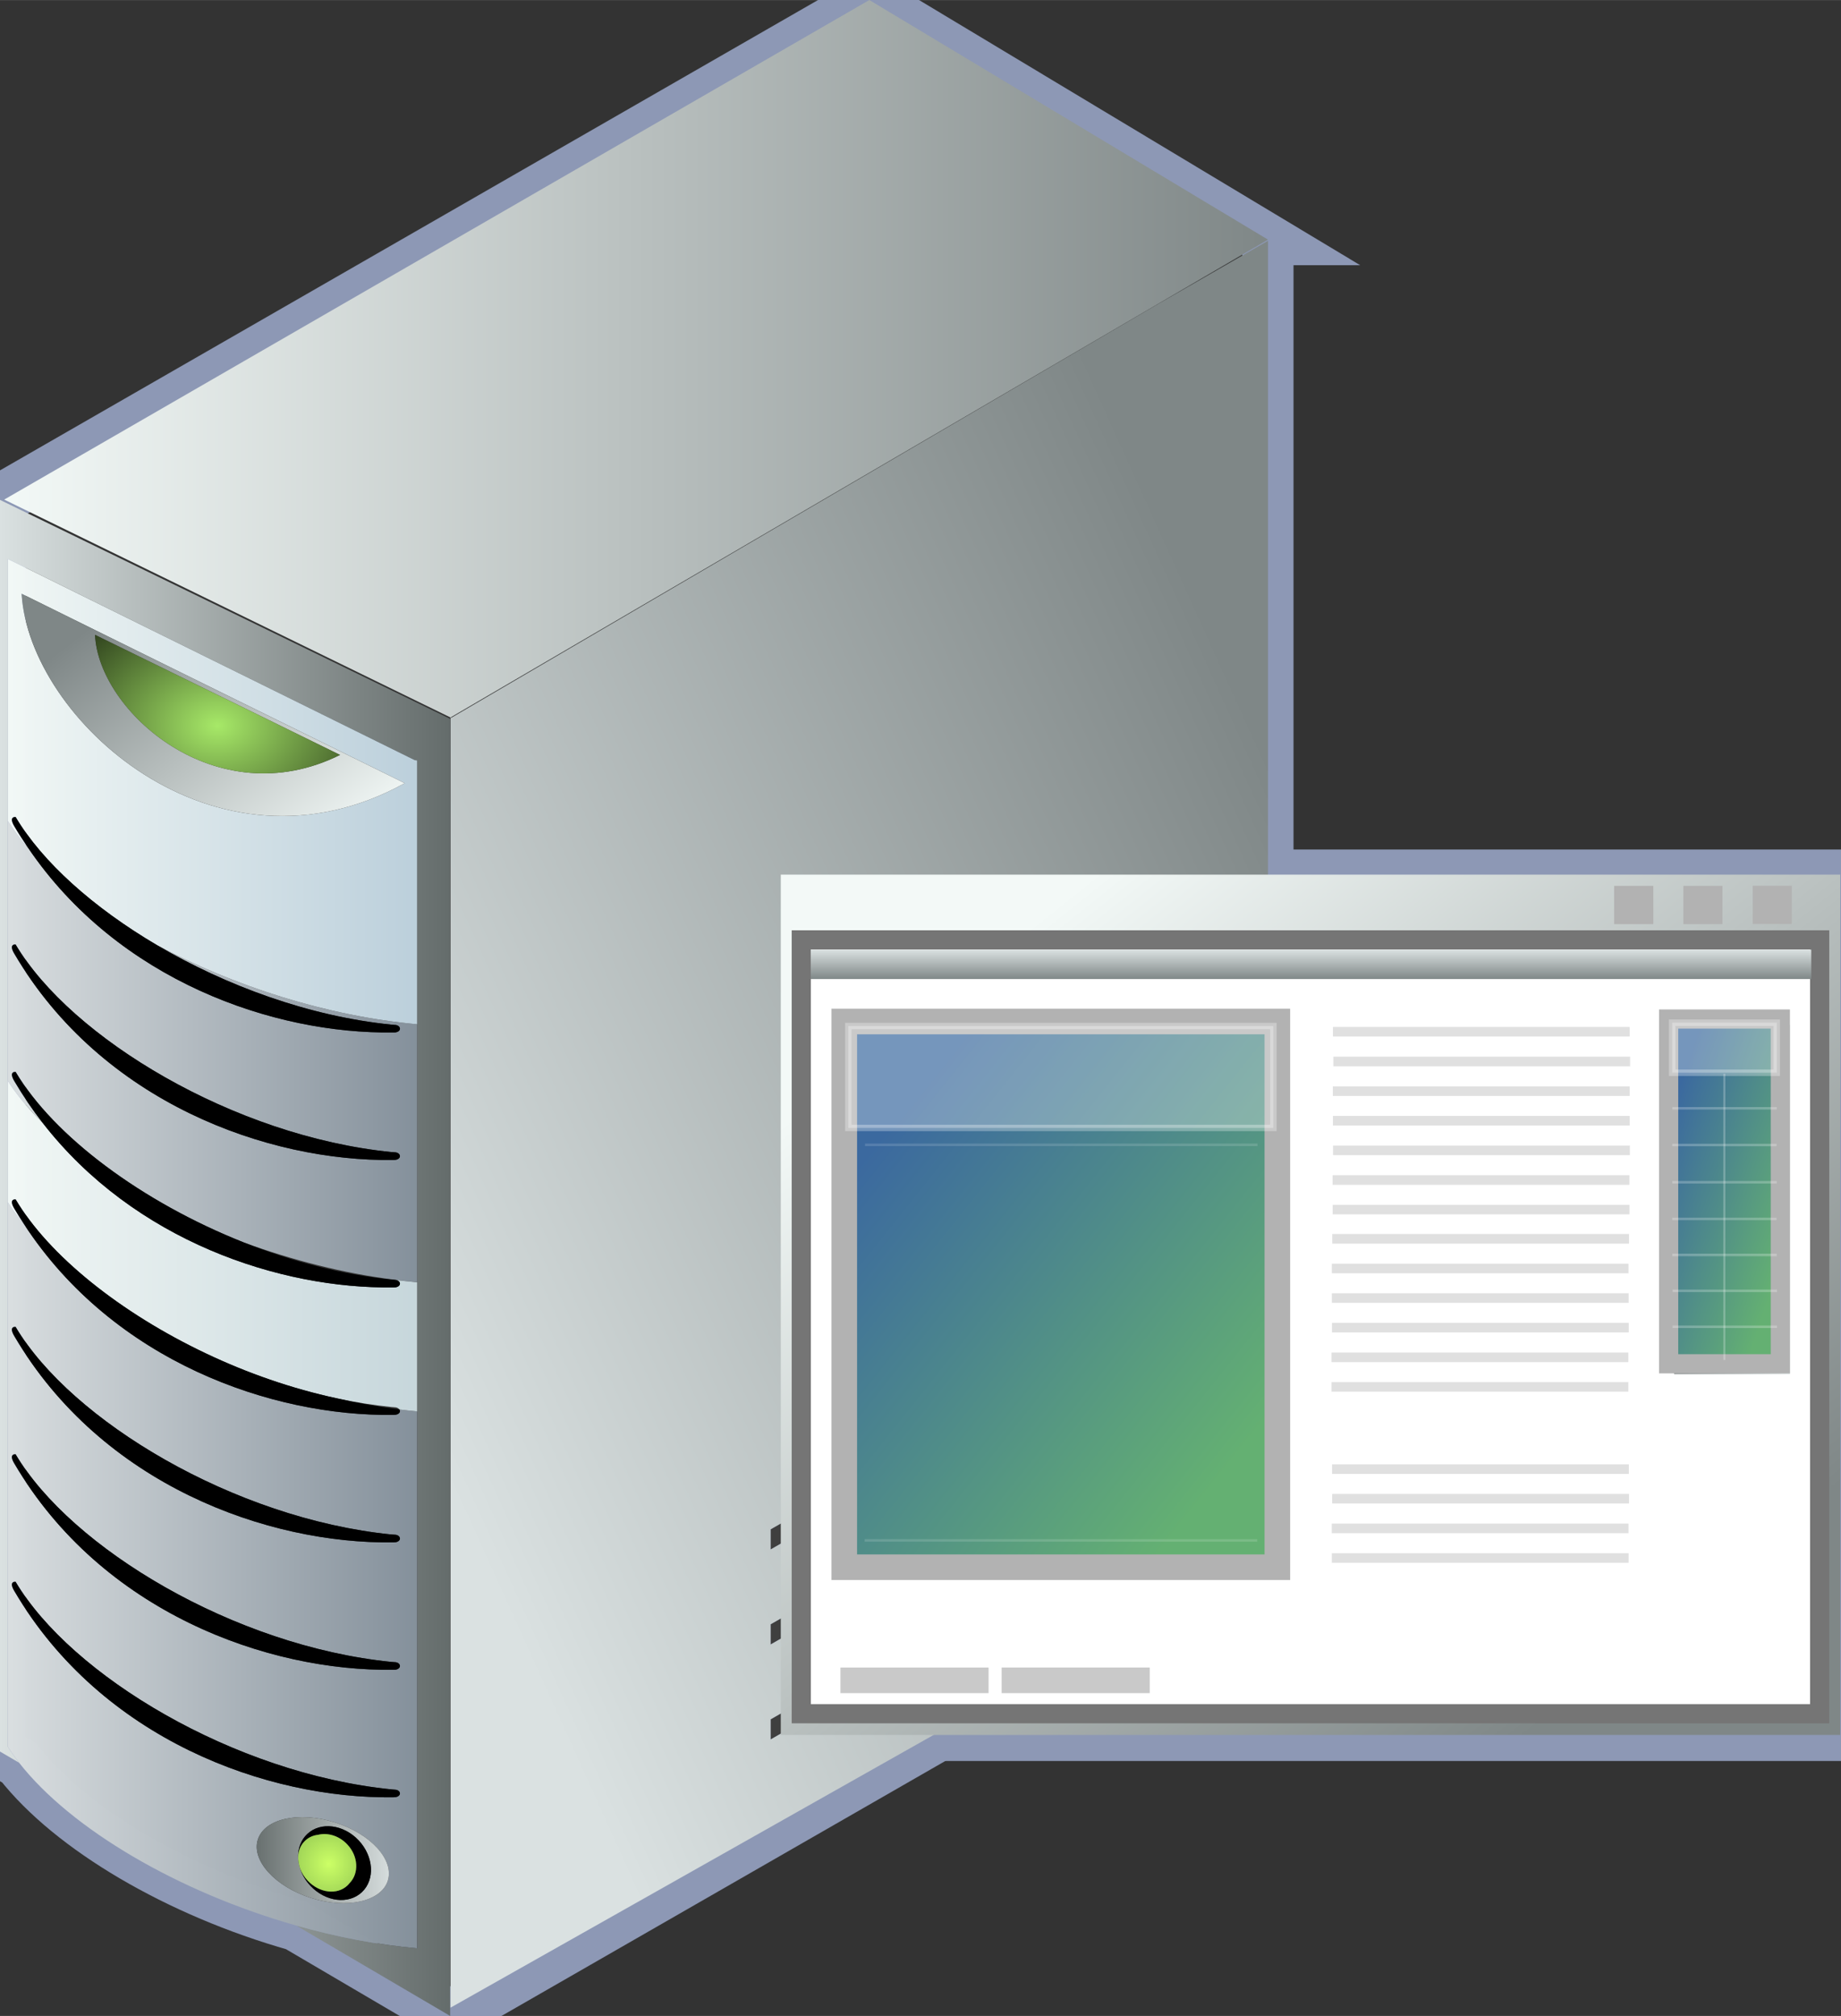 <svg xmlns="http://www.w3.org/2000/svg" xmlns:xlink="http://www.w3.org/1999/xlink" version="1.1" width="0.749" height="0.82" viewBox="0 0 53.958 59.071">
  <rect x="0" y="0" width="53.958" height="59.071" fill="#333333" stroke="none"/>
  <title><![CDATA[Application Server]]></title>
  <g transform=" scale(1) ">
    <path xmlns="http://www.w3.org/2000/svg" d="  M37.163,7.021 L25.48,0 L0,14.647 L0,51.323 L0.564,51.654 C2.079,53.59 5.218,55.438 8.681,56.42 L13.194,59.07 L37.163,45.304 L37.163,42.595 L37.161,42.561 L36.641,42.313 L37.163,42.015 L37.163,39.812 L37.161,39.776 L36.641,39.53 L37.163,39.23 L37.163,37.027 L37.161,36.993 L36.677,36.763 L37.162,36.486 L37.162,7.055 L37.162,7.021 L37.163,7.021 Z" style="stroke-width: 1.5; stroke: #8d98b5; stroke-dasharray: none; stroke-linecap: butt; stroke-linejoin: miter; fill: none; "/>
    <path xmlns="http://www.w3.org/2000/svg" d="  M22.905,50.85 L53.958,50.85 L53.958,25.642 L22.905,25.642 L22.905,50.85 Z" style="stroke-width: 1.5; stroke: #8d98b5; stroke-dasharray: none; stroke-linecap: butt; stroke-linejoin: miter; fill: none; "/>
    <path xmlns="http://www.w3.org/2000/svg" d="  M22.585,45.404 L37.161,36.995 L36.678,36.764 L22.585,44.811 L22.585,45.404 Z" style="fill-rule: evenodd; fill: #3f3f3f; "/>
    <path xmlns="http://www.w3.org/2000/svg" d="  M22.585,48.188 L37.161,39.778 L36.641,39.532 L22.585,47.594 L22.585,48.188 Z" style="fill-rule: evenodd; fill: #3f3f3f; "/>
    <path xmlns="http://www.w3.org/2000/svg" d="  M22.585,50.971 L37.161,42.562 L36.641,42.315 L22.585,50.379 L22.585,50.971 Z" style="fill-rule: evenodd; fill: #3f3f3f; "/>
    <defs xmlns="http://www.w3.org/2000/svg" xmlns:xlink="http://www.w3.org/1999/xlink">
      <linearGradient id="grad157">
        <stop offset="0%" stop-color="#646c6b" stop-opacity="1"/>
        <stop offset="100%" stop-color="#dae1e1" stop-opacity="1"/>
      </linearGradient>
      <linearGradient xlink:href="#grad157" id="grad158" x1="0" y1="0" x2="0" y2="1" gradientTransform="rotate(90 .5 .5)" gradientUnits="objectBoundingBox">
  </linearGradient>
    </defs>
    <path xmlns="http://www.w3.org/2000/svg" d="  M13.194,21.063 L0,14.647 L0,51.323 L0.564,51.654 C0.443,51.499 0.331,51.342 0.23,51.185 L0.23,35.229 L0.23,31.669 L0.23,24.055 L0.23,16.377 L12.157,22.273 C12.157,22.273 12.203,22.278 12.226,22.281 L12.226,30.012 L12.226,37.574 L12.226,41.356 L12.226,57.089 C11.041,56.983 9.842,56.749 8.681,56.421 L13.194,59.071 L13.194,21.063 Z" style="fill-rule: evenodd; fill: url(#grad158); "/>
    <defs xmlns="http://www.w3.org/2000/svg" xmlns:xlink="http://www.w3.org/1999/xlink">
      <linearGradient id="grad159">
        <stop offset="0%" stop-color="#85919c" stop-opacity="0.988"/>
        <stop offset="100%" stop-color="#dadfe1" stop-opacity="0.988"/>
      </linearGradient>
      <linearGradient xlink:href="#grad159" id="grad160" x1="0" y1="0" x2="0" y2="1" gradientTransform="rotate(90 .5 .5)" gradientUnits="objectBoundingBox">
  </linearGradient>
    </defs>
    <path xmlns="http://www.w3.org/2000/svg" d="  M11.722,41.348 C11.722,41.408 11.651,41.457 11.56,41.457 C11.553,41.457 11.537,41.459 11.537,41.459 C7.976,41.511 3.333,39.892 0.709,35.88 C0.53,35.662 0.367,35.445 0.23,35.23 L0.23,51.186 C0.331,51.343 0.442,51.499 0.563,51.655 C2.078,53.591 5.217,55.438 8.68,56.421 C9.841,56.749 11.039,56.983 12.225,57.089 L12.225,41.355 C12.053,41.339 11.878,41.32 11.704,41.298 C11.714,41.315 11.722,41.33 11.722,41.348 Z M11.366,55.108 C11.173,55.719 10.162,55.945 9.112,55.612 C8.06,55.279 7.364,54.512 7.558,53.902 C7.751,53.291 8.761,53.066 9.812,53.399 C10.864,53.731 11.559,54.498 11.366,55.108 Z M11.56,52.661 C11.553,52.661 11.537,52.663 11.537,52.663 C7.844,52.718 2.984,50.975 0.424,46.626 C0.238,46.32 0.459,46.348 0.459,46.348 C2.08,49.09 6.86,51.968 11.473,52.432 C11.494,52.435 11.56,52.44 11.569,52.44 C11.659,52.44 11.723,52.494 11.723,52.553 C11.722,52.612 11.651,52.661 11.56,52.661 Z M11.56,48.927 C11.553,48.927 11.537,48.927 11.537,48.927 C7.844,48.983 2.984,47.239 0.424,42.89 C0.238,42.584 0.459,42.612 0.459,42.612 C2.08,45.354 6.86,48.234 11.473,48.697 C11.494,48.7 11.56,48.704 11.569,48.704 C11.659,48.704 11.723,48.758 11.723,48.818 C11.722,48.877 11.651,48.927 11.56,48.927 Z M11.56,45.192 C11.553,45.192 11.537,45.194 11.537,45.194 C7.844,45.248 2.984,43.506 0.424,39.157 C0.238,38.849 0.459,38.879 0.459,38.879 C2.08,41.62 6.86,44.499 11.473,44.963 C11.494,44.965 11.56,44.969 11.569,44.969 C11.659,44.969 11.723,45.025 11.723,45.083 C11.723,45.142 11.651,45.192 11.56,45.192 Z" style="fill-rule: evenodd; fill: url(#grad160); "/>
    <defs xmlns="http://www.w3.org/2000/svg" xmlns:xlink="http://www.w3.org/1999/xlink">
      <linearGradient id="grad161">
        <stop offset="0%" stop-color="#85919c" stop-opacity="0.988"/>
        <stop offset="100%" stop-color="#dadfe1" stop-opacity="0.988"/>
      </linearGradient>
      <linearGradient xlink:href="#grad161" id="grad162" x1="0" y1="0" x2="0" y2="1" gradientTransform="rotate(90 .5 .5)" gradientUnits="objectBoundingBox">
  </linearGradient>
    </defs>
    <path xmlns="http://www.w3.org/2000/svg" d="  M11.473,30.023 C11.493,30.026 11.559,30.031 11.568,30.031 C11.659,30.031 11.722,30.085 11.722,30.143 C11.722,30.203 11.651,30.252 11.56,30.252 C11.553,30.252 11.537,30.252 11.537,30.252 C8.027,30.306 3.464,28.733 0.824,24.843 C0.596,24.582 0.398,24.32 0.23,24.055 L0.23,31.669 C0.496,32.086 0.841,32.5 1.254,32.906 C0.957,32.525 0.678,32.117 0.424,31.685 C0.238,31.379 0.459,31.407 0.459,31.407 C1.568,33.282 4.152,35.22 7.149,36.407 C8.561,36.925 10.066,37.309 11.563,37.499 C11.564,37.499 11.567,37.499 11.569,37.499 C11.576,37.499 11.582,37.501 11.589,37.502 C11.778,37.526 11.969,37.548 12.158,37.565 C12.181,37.568 12.203,37.571 12.226,37.573 L12.226,30.011 C9.563,29.771 6.835,28.886 4.601,27.692 C6.622,28.884 9.07,29.782 11.473,30.023 Z M11.56,33.987 C11.553,33.987 11.537,33.989 11.537,33.989 C7.844,34.042 2.984,32.301 0.424,27.952 C0.238,27.645 0.459,27.674 0.459,27.674 C2.08,30.414 6.86,33.294 11.473,33.757 C11.494,33.76 11.56,33.764 11.569,33.764 C11.659,33.764 11.723,33.82 11.723,33.878 C11.723,33.937 11.651,33.987 11.56,33.987 Z" style="fill-rule: evenodd; fill: url(#grad162); "/>
    <defs xmlns="http://www.w3.org/2000/svg" xmlns:xlink="http://www.w3.org/1999/xlink">
      <linearGradient id="grad163">
        <stop offset="0%" stop-color="#c8d8dd" stop-opacity="0.988"/>
        <stop offset="100%" stop-color="#f3f9f7" stop-opacity="0.988"/>
      </linearGradient>
      <linearGradient xlink:href="#grad163" id="grad164" x1="0" y1="0" x2="0" y2="1" gradientTransform="rotate(90 .5 .5)" gradientUnits="objectBoundingBox">
  </linearGradient>
    </defs>
    <path xmlns="http://www.w3.org/2000/svg" d="  M12.157,37.566 C11.968,37.549 11.777,37.526 11.588,37.503 C11.666,37.511 11.722,37.56 11.722,37.614 C11.722,37.672 11.651,37.723 11.56,37.723 C11.553,37.723 11.537,37.723 11.537,37.723 C8.212,37.772 3.941,36.363 1.254,32.906 C0.841,32.501 0.495,32.086 0.23,31.67 L0.23,35.23 C0.368,35.445 0.53,35.662 0.71,35.88 C0.611,35.729 0.514,35.578 0.424,35.422 C0.238,35.114 0.459,35.144 0.459,35.144 C1.427,36.783 3.528,38.471 6.044,39.662 C7.248,40.234 8.549,40.689 9.866,40.972 C10.401,41.087 10.939,41.174 11.473,41.228 C11.494,41.23 11.56,41.236 11.569,41.236 C11.632,41.236 11.68,41.264 11.705,41.299 C11.879,41.321 12.054,41.34 12.226,41.356 L12.226,37.574 C12.203,37.571 12.181,37.569 12.157,37.566 Z" style="fill-rule: evenodd; fill: url(#grad164); "/>
    <defs xmlns="http://www.w3.org/2000/svg" xmlns:xlink="http://www.w3.org/1999/xlink">
      <linearGradient id="grad165">
        <stop offset="0%" stop-color="#bdd1dd" stop-opacity="0.988"/>
        <stop offset="100%" stop-color="#f3f9f7" stop-opacity="0.988"/>
      </linearGradient>
      <linearGradient xlink:href="#grad165" id="grad166" x1="0" y1="0" x2="0" y2="1" gradientTransform="rotate(90 .5 .5)" gradientUnits="objectBoundingBox">
  </linearGradient>
    </defs>
    <path xmlns="http://www.w3.org/2000/svg" d="  M12.157,22.273 L0.23,16.377 L0.23,24.055 C0.398,24.32 0.596,24.582 0.824,24.843 C0.684,24.64 0.55,24.433 0.424,24.218 C0.238,23.91 0.459,23.939 0.459,23.939 C1.235,25.253 2.738,26.597 4.6,27.693 C6.834,28.887 9.562,29.771 12.226,30.012 L12.226,22.281 C12.203,22.278 12.157,22.273 12.157,22.273 Z M0.634,17.398 L11.863,22.948 C6.295,26.026 0.847,21.063 0.634,17.398 Z" style="fill-rule: evenodd; fill: url(#grad166); "/>
    <path xmlns="http://www.w3.org/2000/svg" d="  M11.568,52.44 C11.559,52.44 11.493,52.435 11.473,52.432 C6.86,51.968 2.08,49.09 0.458,46.348 C0.458,46.348 0.237,46.32 0.423,46.626 C2.983,50.975 7.844,52.718 11.537,52.663 C11.537,52.663 11.552,52.661 11.56,52.661 C11.65,52.661 11.721,52.613 11.721,52.553 C11.722,52.494 11.659,52.44 11.568,52.44 Z" style="fill-rule: evenodd; fill: #000000; "/>
    <path xmlns="http://www.w3.org/2000/svg" d="  M11.568,48.704 C11.559,48.704 11.493,48.7 11.473,48.697 C6.86,48.234 2.08,45.354 0.458,42.612 C0.458,42.612 0.237,42.584 0.423,42.89 C2.983,47.239 7.844,48.983 11.537,48.927 C11.537,48.927 11.552,48.927 11.56,48.927 C11.65,48.927 11.721,48.877 11.721,48.818 C11.722,48.758 11.659,48.704 11.568,48.704 Z" style="fill-rule: evenodd; fill: #000000; "/>
    <path xmlns="http://www.w3.org/2000/svg" d="  M11.568,44.969 C11.559,44.969 11.493,44.965 11.473,44.963 C6.86,44.499 2.08,41.62 0.458,38.879 C0.458,38.879 0.237,38.849 0.423,39.157 C2.983,43.506 7.844,45.248 11.537,45.194 C11.537,45.194 11.552,45.192 11.56,45.192 C11.65,45.192 11.721,45.142 11.721,45.083 C11.721,45.024 11.659,44.969 11.568,44.969 Z" style="fill-rule: evenodd; fill: #000000; "/>
    <path xmlns="http://www.w3.org/2000/svg" d="  M11.704,41.298 C11.091,41.223 10.477,41.114 9.866,40.971 C8.549,40.688 7.249,40.233 6.044,39.661 C3.528,38.469 1.427,36.782 0.459,35.143 C0.459,35.143 0.238,35.114 0.424,35.421 C0.514,35.578 0.611,35.728 0.71,35.879 C3.333,39.892 7.976,41.51 11.538,41.458 C11.538,41.458 11.554,41.456 11.561,41.456 C11.652,41.456 11.723,41.408 11.723,41.347 C11.722,41.33 11.714,41.315 11.704,41.298 Z" style="fill-rule: evenodd; fill: #000000; "/>
    <path xmlns="http://www.w3.org/2000/svg" d="  M11.589,37.503 C11.58,37.502 11.572,37.5 11.563,37.5 C11.549,37.5 11.492,37.495 11.473,37.492 C10.015,37.346 8.538,36.956 7.149,36.407 C4.152,35.221 1.568,33.283 0.459,31.408 C0.459,31.408 0.238,31.38 0.424,31.686 C0.679,32.118 0.957,32.525 1.254,32.906 C3.941,36.363 8.212,37.772 11.537,37.723 C11.537,37.723 11.553,37.723 11.56,37.723 C11.651,37.723 11.722,37.673 11.722,37.614 C11.722,37.56 11.666,37.51 11.589,37.503 Z" style="fill-rule: evenodd; fill: #000000; "/>
    <path xmlns="http://www.w3.org/2000/svg" d="  M11.568,30.031 C11.559,30.031 11.493,30.026 11.473,30.023 C9.07,29.782 6.622,28.884 4.6,27.693 C2.738,26.597 1.235,25.253 0.459,23.939 C0.459,23.939 0.238,23.91 0.424,24.218 C0.55,24.433 0.685,24.64 0.824,24.843 C3.464,28.733 8.027,30.306 11.537,30.252 C11.537,30.252 11.553,30.252 11.56,30.252 C11.651,30.252 11.722,30.204 11.722,30.143 C11.722,30.085 11.659,30.031 11.568,30.031 Z" style="fill-rule: evenodd; fill: #000000; "/>
    <path xmlns="http://www.w3.org/2000/svg" d="  M11.568,33.764 C11.559,33.764 11.493,33.76 11.473,33.757 C6.86,33.294 2.08,30.414 0.458,27.674 C0.458,27.674 0.237,27.645 0.423,27.952 C2.983,32.301 7.844,34.042 11.537,33.989 C11.537,33.989 11.552,33.987 11.56,33.987 C11.65,33.987 11.721,33.938 11.721,33.878 C11.721,33.819 11.659,33.764 11.568,33.764 Z" style="fill-rule: evenodd; fill: #000000; "/>
    <defs xmlns="http://www.w3.org/2000/svg">
      <linearGradient id="grad167">
        <stop offset="0%" stop-color="#646c6b" stop-opacity="1"/>
        <stop offset="100%" stop-color="#dae1e1" stop-opacity="1"/>
      </linearGradient>
    </defs>
    <path xmlns="http://www.w3.org/2000/svg" d="  M9.812,53.399 C8.76,53.066 7.75,53.291 7.557,53.902 C7.364,54.513 8.059,55.279 9.111,55.612 C10.161,55.945 11.172,55.72 11.366,55.108 C11.559,54.497 10.864,53.731 9.812,53.399 Z M10.606,55.444 C10.215,55.811 9.541,55.728 9.098,55.256 C8.955,55.105 8.855,54.931 8.797,54.754 C8.758,54.637 8.74,54.52 8.738,54.405 C8.735,54.151 8.823,53.911 9.005,53.74 C9.395,53.372 10.069,53.456 10.512,53.926 C10.954,54.396 10.996,55.076 10.606,55.444 Z" style="fill-rule: evenodd; fill: url(#grad167); "/>
    <path xmlns="http://www.w3.org/2000/svg" d="  M9.005,53.74 C8.823,53.912 8.735,54.152 8.738,54.406 C8.746,54.226 8.813,54.057 8.944,53.934 C9.049,53.834 9.181,53.779 9.324,53.762 C9.605,53.692 9.939,53.79 10.178,54.044 C10.504,54.388 10.53,54.892 10.244,55.181 C10.226,55.205 10.204,55.228 10.183,55.249 C9.88,55.535 9.358,55.471 9.017,55.106 C8.915,54.999 8.844,54.879 8.797,54.755 C8.855,54.931 8.955,55.106 9.098,55.257 C9.541,55.729 10.214,55.812 10.606,55.444 C10.997,55.077 10.954,54.398 10.512,53.927 C10.069,53.457 9.395,53.373 9.005,53.74 Z" style="fill-rule: evenodd; fill: #000000; "/>
    <defs xmlns="http://www.w3.org/2000/svg">
      <radialGradient id="grad168" cx="50%" cy="50%" r="100%">
        <stop offset="0%" stop-color="#ccff66" stop-opacity="1"/>
        <stop offset="100%" stop-color="#7ab04a" stop-opacity="1"/>
      </radialGradient>
    </defs>
    <path xmlns="http://www.w3.org/2000/svg" d="  M10.183,55.249 C10.204,55.229 10.226,55.205 10.244,55.181 C10.53,54.892 10.504,54.388 10.178,54.044 C9.94,53.79 9.605,53.692 9.324,53.762 C9.182,53.778 9.049,53.834 8.944,53.934 C8.812,54.057 8.745,54.226 8.738,54.406 C8.74,54.521 8.758,54.638 8.797,54.755 C8.844,54.879 8.915,54.999 9.017,55.106 C9.358,55.471 9.879,55.535 10.183,55.249 Z" style="fill-rule: evenodd; fill: url(#grad168); "/>
    <defs xmlns="http://www.w3.org/2000/svg" xmlns:xlink="http://www.w3.org/1999/xlink">
      <linearGradient id="grad169">
        <stop offset="0%" stop-color="#7f8787" stop-opacity="1"/>
        <stop offset="100%" stop-color="#f3f9f7" stop-opacity="1"/>
      </linearGradient>
      <linearGradient xlink:href="#grad169" id="grad170" x1="0" y1="0" x2="0" y2="1" gradientTransform="rotate(315 .5 .5)" gradientUnits="objectBoundingBox">
  </linearGradient>
    </defs>
    <path xmlns="http://www.w3.org/2000/svg" d="  M0.634,17.398 C0.847,21.063 6.295,26.026 11.863,22.948 L0.634,17.398 Z M2.786,18.602 L9.965,22.12 C6.336,23.921 2.88,20.834 2.786,18.602 Z" style="fill-rule: evenodd; fill: url(#grad170); "/>
    <defs xmlns="http://www.w3.org/2000/svg">
      <radialGradient id="grad171" cx="50%" cy="50%" r="100%">
        <stop offset="0%" stop-color="#a7e968" stop-opacity="1"/>
        <stop offset="100%" stop-color="#000000" stop-opacity="1"/>
      </radialGradient>
    </defs>
    <path xmlns="http://www.w3.org/2000/svg" d="  M2.786,18.602 C2.88,20.834 6.335,23.921 9.965,22.12 L2.786,18.602 Z" style="fill-rule: evenodd; fill: url(#grad171); "/>
    <defs xmlns="http://www.w3.org/2000/svg" xmlns:xlink="http://www.w3.org/1999/xlink">
      <linearGradient id="grad172">
        <stop offset="0%" stop-color="#7f8787" stop-opacity="1"/>
        <stop offset="100%" stop-color="#dae1e1" stop-opacity="1"/>
      </linearGradient>
      <linearGradient xlink:href="#grad172" id="grad173" x1="0" y1="0" x2="0" y2="1" gradientTransform="rotate(45 .5 .5)" gradientUnits="objectBoundingBox">
  </linearGradient>
    </defs>
    <path xmlns="http://www.w3.org/2000/svg" d="  M13.225,21.032 L13.204,21.023 L13.204,58.828 L37.163,45.306 L37.163,42.596 L22.585,50.971 L22.585,50.379 L36.641,42.315 L37.163,42.016 L37.163,39.813 L22.585,48.188 L22.585,47.594 L36.641,39.532 L37.163,39.231 L37.163,37.028 L22.585,45.404 L22.585,44.811 L36.678,36.764 L37.163,36.487 L37.163,7.055 L33.947,8.903 L13.225,21.032 Z" style="fill-rule: evenodd; fill: url(#grad173); "/>
    <defs xmlns="http://www.w3.org/2000/svg" xmlns:xlink="http://www.w3.org/1999/xlink">
      <linearGradient id="grad174">
        <stop offset="0%" stop-color="#7f8787" stop-opacity="1"/>
        <stop offset="100%" stop-color="#f3f9f7" stop-opacity="1"/>
      </linearGradient>
      <linearGradient xlink:href="#grad174" id="grad175" x1="0" y1="0" x2="0" y2="1" gradientTransform="rotate(90 .5 .5)" gradientUnits="objectBoundingBox">
  </linearGradient>
    </defs>
    <path xmlns="http://www.w3.org/2000/svg" d="  M25.48,0 L0.123,14.638 L13.204,21.023 L37.163,7.021 L25.48,0 Z" style="fill-rule: evenodd; fill: url(#grad175); "/>
    <defs xmlns="http://www.w3.org/2000/svg" xmlns:xlink="http://www.w3.org/1999/xlink">
      <linearGradient id="grad176">
        <stop offset="0%" stop-color="#7f8787" stop-opacity="1"/>
        <stop offset="100%" stop-color="#f3f9f7" stop-opacity="1"/>
      </linearGradient>
      <linearGradient xlink:href="#grad176" id="grad177" x1="0" y1="0" x2="0" y2="1" gradientTransform="rotate(135 .5 .5)" gradientUnits="objectBoundingBox">
  </linearGradient>
    </defs>
    <path xmlns="http://www.w3.org/2000/svg" d="  M22.884,50.837 L53.936,50.837 L53.936,25.628 L22.884,25.628 L22.884,50.837 Z" style="fill-rule: evenodd; fill: url(#grad177); "/>
    <g xmlns="http://www.w3.org/2000/svg" id="Layer1039">
      <path d="  M23.485,50.215 L53.333,50.215 L53.333,27.54 L23.485,27.54 L23.485,50.215 Z" style="stroke-width: 0.562; stroke-linecap: butt; stroke-linejoin: miter; fill-rule: evenodd; fill: #ffffff; "/>
      <path d="  M23.485,50.215 L53.333,50.215 L53.333,27.54 L23.485,27.54 L23.485,50.215 Z" style="stroke-width: 0.562; stroke: #757575; stroke-dasharray: none; stroke-linecap: butt; stroke-linejoin: miter; fill: none; "/>
    </g>
    <defs xmlns="http://www.w3.org/2000/svg">
      <linearGradient id="grad178">
        <stop offset="0%" stop-color="#7f8787" stop-opacity="1"/>
        <stop offset="100%" stop-color="#dae1e1" stop-opacity="1"/>
      </linearGradient>
    </defs>
    <path xmlns="http://www.w3.org/2000/svg" d="  M49.067,40.264 L52.464,40.264 L52.464,30.026 L49.067,30.026 L49.067,40.264 Z" style="fill-rule: evenodd; fill: url(#grad178); "/>
    <g xmlns="http://www.w3.org/2000/svg" xmlns:xlink="http://www.w3.org/1999/xlink" id="Layer1040">
      <defs>
        <linearGradient id="grad179">
          <stop offset="0%" stop-color="#64b072" stop-opacity="1"/>
          <stop offset="100%" stop-color="#3b699f" stop-opacity="1"/>
        </linearGradient>
        <linearGradient xlink:href="#grad179" id="grad180" x1="0" y1="0" x2="0" y2="1" gradientTransform="rotate(135 .5 .5)" gradientUnits="objectBoundingBox">
  </linearGradient>
      </defs>
      <path d="  M48.906,39.961 L52.18,39.961 L52.18,29.859 L48.906,29.859 L48.906,39.961 Z" style="stroke-width: 0.562; stroke-linecap: butt; stroke-linejoin: miter; fill-rule: evenodd; fill: url(#grad180); "/>
      <path d="  M48.906,39.961 L52.18,39.961 L52.18,29.859 L48.906,29.859 L48.906,39.961 Z" style="stroke-width: 0.562; stroke: #b2b2b2; stroke-dasharray: none; stroke-linecap: butt; stroke-linejoin: miter; fill: none; "/>
    </g>
    <defs xmlns="http://www.w3.org/2000/svg" xmlns:xlink="http://www.w3.org/1999/xlink">
      <linearGradient id="grad181">
        <stop offset="0%" stop-color="#7f8787" stop-opacity="1"/>
        <stop offset="100%" stop-color="#dae1e1" stop-opacity="1"/>
      </linearGradient>
      <linearGradient xlink:href="#grad181" id="grad182" x1="0" y1="0" x2="0" y2="1" gradientTransform="rotate(315 .5 .5)" gradientUnits="objectBoundingBox">
  </linearGradient>
    </defs>
    <path xmlns="http://www.w3.org/2000/svg" d="  M24.884,46.29 L37.778,46.29 L37.778,30.143 L24.884,30.143 L24.884,46.29 Z" style="fill-rule: evenodd; fill: url(#grad182); "/>
    <g xmlns="http://www.w3.org/2000/svg" xmlns:xlink="http://www.w3.org/1999/xlink" id="Layer1041">
      <defs>
        <linearGradient id="grad183">
          <stop offset="0%" stop-color="#64b072" stop-opacity="1"/>
          <stop offset="100%" stop-color="#3b699f" stop-opacity="1"/>
        </linearGradient>
        <linearGradient xlink:href="#grad183" id="grad184" x1="0" y1="0" x2="0" y2="1" gradientTransform="rotate(135 .5 .5)" gradientUnits="objectBoundingBox">
  </linearGradient>
      </defs>
      <path d="  M24.745,45.922 L37.438,45.922 L37.438,29.931 L24.745,29.931 L24.745,45.922 Z" style="stroke-width: 0.75; stroke-linecap: butt; stroke-linejoin: miter; fill-rule: evenodd; fill: url(#grad184); "/>
      <path d="  M24.745,45.922 L37.438,45.922 L37.438,29.931 L24.745,29.931 L24.745,45.922 Z" style="stroke-width: 0.75; stroke: #b2b2b2; stroke-dasharray: none; stroke-linecap: butt; stroke-linejoin: miter; fill: none; "/>
    </g>
    <path xmlns="http://www.w3.org/2000/svg" d="  M39.067,30.372 L47.765,30.372 L47.765,30.092 L39.067,30.092 L39.067,30.372 Z" style="fill-rule: evenodd; fill: #e0e0e0; "/>
    <path xmlns="http://www.w3.org/2000/svg" d="  M39.079,31.244 L47.777,31.244 L47.777,30.962 L39.079,30.962 L39.079,31.244 Z" style="fill-rule: evenodd; fill: #e0e0e0; "/>
    <path xmlns="http://www.w3.org/2000/svg" d="  M39.065,32.112 L47.764,32.112 L47.764,31.832 L39.065,31.832 L39.065,32.112 Z" style="fill-rule: evenodd; fill: #e0e0e0; "/>
    <path xmlns="http://www.w3.org/2000/svg" d="  M39.067,32.979 L47.765,32.979 L47.765,32.698 L39.067,32.698 L39.067,32.979 Z" style="fill-rule: evenodd; fill: #e0e0e0; "/>
    <path xmlns="http://www.w3.org/2000/svg" d="  M39.071,33.847 L47.77,33.847 L47.77,33.567 L39.071,33.567 L39.071,33.847 Z" style="fill-rule: evenodd; fill: #e0e0e0; "/>
    <path xmlns="http://www.w3.org/2000/svg" d="  M39.058,34.717 L47.756,34.717 L47.756,34.435 L39.058,34.435 L39.058,34.717 Z" style="fill-rule: evenodd; fill: #e0e0e0; "/>
    <path xmlns="http://www.w3.org/2000/svg" d="  M39.059,35.582 L47.758,35.582 L47.758,35.303 L39.059,35.303 L39.059,35.582 Z" style="fill-rule: evenodd; fill: #e0e0e0; "/>
    <path xmlns="http://www.w3.org/2000/svg" d="  M39.047,36.44 L47.745,36.44 L47.745,36.158 L39.047,36.158 L39.047,36.44 Z" style="fill-rule: evenodd; fill: #e0e0e0; "/>
    <path xmlns="http://www.w3.org/2000/svg" d="  M39.035,37.309 L47.731,37.309 L47.731,37.028 L39.035,37.028 L39.035,37.309 Z" style="fill-rule: evenodd; fill: #e0e0e0; "/>
    <path xmlns="http://www.w3.org/2000/svg" d="  M39.036,38.175 L47.734,38.175 L47.734,37.894 L39.036,37.894 L39.036,38.175 Z" style="fill-rule: evenodd; fill: #e0e0e0; "/>
    <path xmlns="http://www.w3.org/2000/svg" d="  M39.039,39.042 L47.737,39.042 L47.737,38.762 L39.039,38.762 L39.039,39.042 Z" style="fill-rule: evenodd; fill: #e0e0e0; "/>
    <path xmlns="http://www.w3.org/2000/svg" d="  M39.027,39.913 L47.725,39.913 L47.725,39.632 L39.027,39.632 L39.027,39.913 Z" style="fill-rule: evenodd; fill: #e0e0e0; "/>
    <path xmlns="http://www.w3.org/2000/svg" d="  M39.027,40.778 L47.727,40.778 L47.727,40.498 L39.027,40.498 L39.027,40.778 Z" style="fill-rule: evenodd; fill: #e0e0e0; "/>
    <path xmlns="http://www.w3.org/2000/svg" d="  M39.042,43.188 L47.74,43.188 L47.74,42.908 L39.042,42.908 L39.042,43.188 Z" style="fill-rule: evenodd; fill: #e0e0e0; "/>
    <path xmlns="http://www.w3.org/2000/svg" d="  M39.045,44.055 L47.745,44.055 L47.745,43.775 L39.045,43.775 L39.045,44.055 Z" style="fill-rule: evenodd; fill: #e0e0e0; "/>
    <path xmlns="http://www.w3.org/2000/svg" d="  M39.033,44.925 L47.731,44.925 L47.731,44.644 L39.033,44.644 L39.033,44.925 Z" style="fill-rule: evenodd; fill: #e0e0e0; "/>
    <path xmlns="http://www.w3.org/2000/svg" d="  M39.035,45.791 L47.733,45.791 L47.733,45.511 L39.035,45.511 L39.035,45.791 Z" style="fill-rule: evenodd; fill: #e0e0e0; "/>
    <path xmlns="http://www.w3.org/2000/svg" d="  M24.632,49.611 L28.974,49.611 L28.974,48.862 L24.632,48.862 L24.632,49.611 Z" style="fill-rule: evenodd; fill: #c9c9c9; "/>
    <path xmlns="http://www.w3.org/2000/svg" d="  M29.357,49.611 L33.698,49.611 L33.698,48.861 L29.357,48.861 L29.357,49.611 Z" style="fill-rule: evenodd; fill: #c9c9c9; "/>
    <path xmlns="http://www.w3.org/2000/svg" d="  M49.337,27.078 L50.484,27.078 L50.484,25.957 L49.337,25.957 L49.337,27.078 Z" style="fill-rule: evenodd; fill: #b2b2b2; "/>
    <path xmlns="http://www.w3.org/2000/svg" d="  M47.309,27.078 L48.458,27.078 L48.458,25.957 L47.309,25.957 L47.309,27.078 Z" style="fill-rule: evenodd; fill: #b2b2b2; "/>
    <path xmlns="http://www.w3.org/2000/svg" d="  M51.37,27.074 L52.517,27.074 L52.517,25.954 L51.37,25.954 L51.37,27.074 Z" style="fill-rule: evenodd; fill: #b2b2b2; "/>
    <g xmlns="http://www.w3.org/2000/svg" id="Layer1042">
      <path d="  M49.01,31.433 L52.075,31.433 L52.075,29.965 L49.01,29.965 L49.01,31.433 Z" style="stroke-width: 0.188; stroke-linecap: butt; stroke-linejoin: miter; fill-rule: evenodd; fill: #ffffff; fill-opacity: 0.298; "/>
      <path d="  M49.01,31.433 L52.075,31.433 L52.075,29.965 L49.01,29.965 L49.01,31.433 Z" style="stroke-width: 0.188; stroke: #ffffff; stroke-opacity: 0.298; stroke-dasharray: none; stroke-linecap: butt; stroke-linejoin: miter; fill: none; fill-opacity: 0.298; "/>
    </g>
    <path xmlns="http://www.w3.org/2000/svg" d="  M49.013,36.809 L52.075,36.809 L52.075,36.735 L49.013,36.735 L49.013,36.809 Z" style="fill-rule: evenodd; fill: #ffffff; fill-opacity: 0.243; "/>
    <path xmlns="http://www.w3.org/2000/svg" d="  M49.022,37.859 L52.084,37.859 L52.084,37.787 L49.022,37.787 L49.022,37.859 Z" style="fill-rule: evenodd; fill: #ffffff; fill-opacity: 0.243; "/>
    <path xmlns="http://www.w3.org/2000/svg" d="  M49.022,38.914 L52.084,38.914 L52.084,38.84 L49.022,38.84 L49.022,38.914 Z" style="fill-rule: evenodd; fill: #ffffff; fill-opacity: 0.243; "/>
    <path xmlns="http://www.w3.org/2000/svg" d="  M50.51,39.85 L50.569,39.85 L50.569,31.462 L50.51,31.462 L50.51,39.85 Z" style="fill-rule: evenodd; fill: #ffffff; fill-opacity: 0.243; "/>
    <path xmlns="http://www.w3.org/2000/svg" d="  M49.013,34.678 L52.075,34.678 L52.075,34.605 L49.013,34.605 L49.013,34.678 Z" style="fill-rule: evenodd; fill: #ffffff; fill-opacity: 0.243; "/>
    <path xmlns="http://www.w3.org/2000/svg" d="  M49.01,35.752 L52.07,35.752 L52.07,35.681 L49.01,35.681 L49.01,35.752 Z" style="fill-rule: evenodd; fill: #ffffff; fill-opacity: 0.243; "/>
    <path xmlns="http://www.w3.org/2000/svg" d="  M49.013,32.511 L52.075,32.511 L52.075,32.439 L49.013,32.439 L49.013,32.511 Z" style="fill-rule: evenodd; fill: #ffffff; fill-opacity: 0.243; "/>
    <path xmlns="http://www.w3.org/2000/svg" d="  M49.01,33.586 L52.07,33.586 L52.07,33.514 L49.01,33.514 L49.01,33.586 Z" style="fill-rule: evenodd; fill: #ffffff; fill-opacity: 0.243; "/>
    <defs xmlns="http://www.w3.org/2000/svg" xmlns:xlink="http://www.w3.org/1999/xlink">
      <linearGradient id="grad185">
        <stop offset="0%" stop-color="#7f8787" stop-opacity="1"/>
        <stop offset="100%" stop-color="#dae1e1" stop-opacity="1"/>
      </linearGradient>
      <linearGradient xlink:href="#grad185" id="grad186" x1="0" y1="0" x2="0" y2="1" gradientTransform="rotate(180 .5 .5)" gradientUnits="objectBoundingBox">
  </linearGradient>
    </defs>
    <path xmlns="http://www.w3.org/2000/svg" d="  M23.762,28.687 L53.086,28.687 L53.086,27.826 L23.762,27.826 L23.762,28.687 Z" style="fill-rule: evenodd; fill: url(#grad186); "/>
    <path xmlns="http://www.w3.org/2000/svg" d="  M25.354,33.581 L36.856,33.581 L36.856,33.508 L25.354,33.508 L25.354,33.581 Z" style="fill-rule: evenodd; fill: #ffffff; fill-opacity: 0.141; "/>
    <path xmlns="http://www.w3.org/2000/svg" d="  M25.343,45.174 L36.849,45.174 L36.849,45.1 L25.343,45.1 L25.343,45.174 Z" style="fill-rule: evenodd; fill: #ffffff; fill-opacity: 0.141; "/>
    <g xmlns="http://www.w3.org/2000/svg" id="Layer1043">
      <path d="  M24.863,33.05 L37.322,33.05 L37.322,30.064 L24.863,30.064 L24.863,33.05 Z" style="stroke-width: 0.188; stroke-linecap: butt; stroke-linejoin: miter; fill-rule: evenodd; fill: #ffffff; fill-opacity: 0.298; "/>
      <path d="  M24.863,33.05 L37.322,33.05 L37.322,30.064 L24.863,30.064 L24.863,33.05 Z" style="stroke-width: 0.188; stroke: #ffffff; stroke-opacity: 0.298; stroke-dasharray: none; stroke-linecap: butt; stroke-linejoin: miter; fill: none; fill-opacity: 0.298; "/>
    </g>
    <!--converted by libvisio2svg-->
  </g>
</svg>

